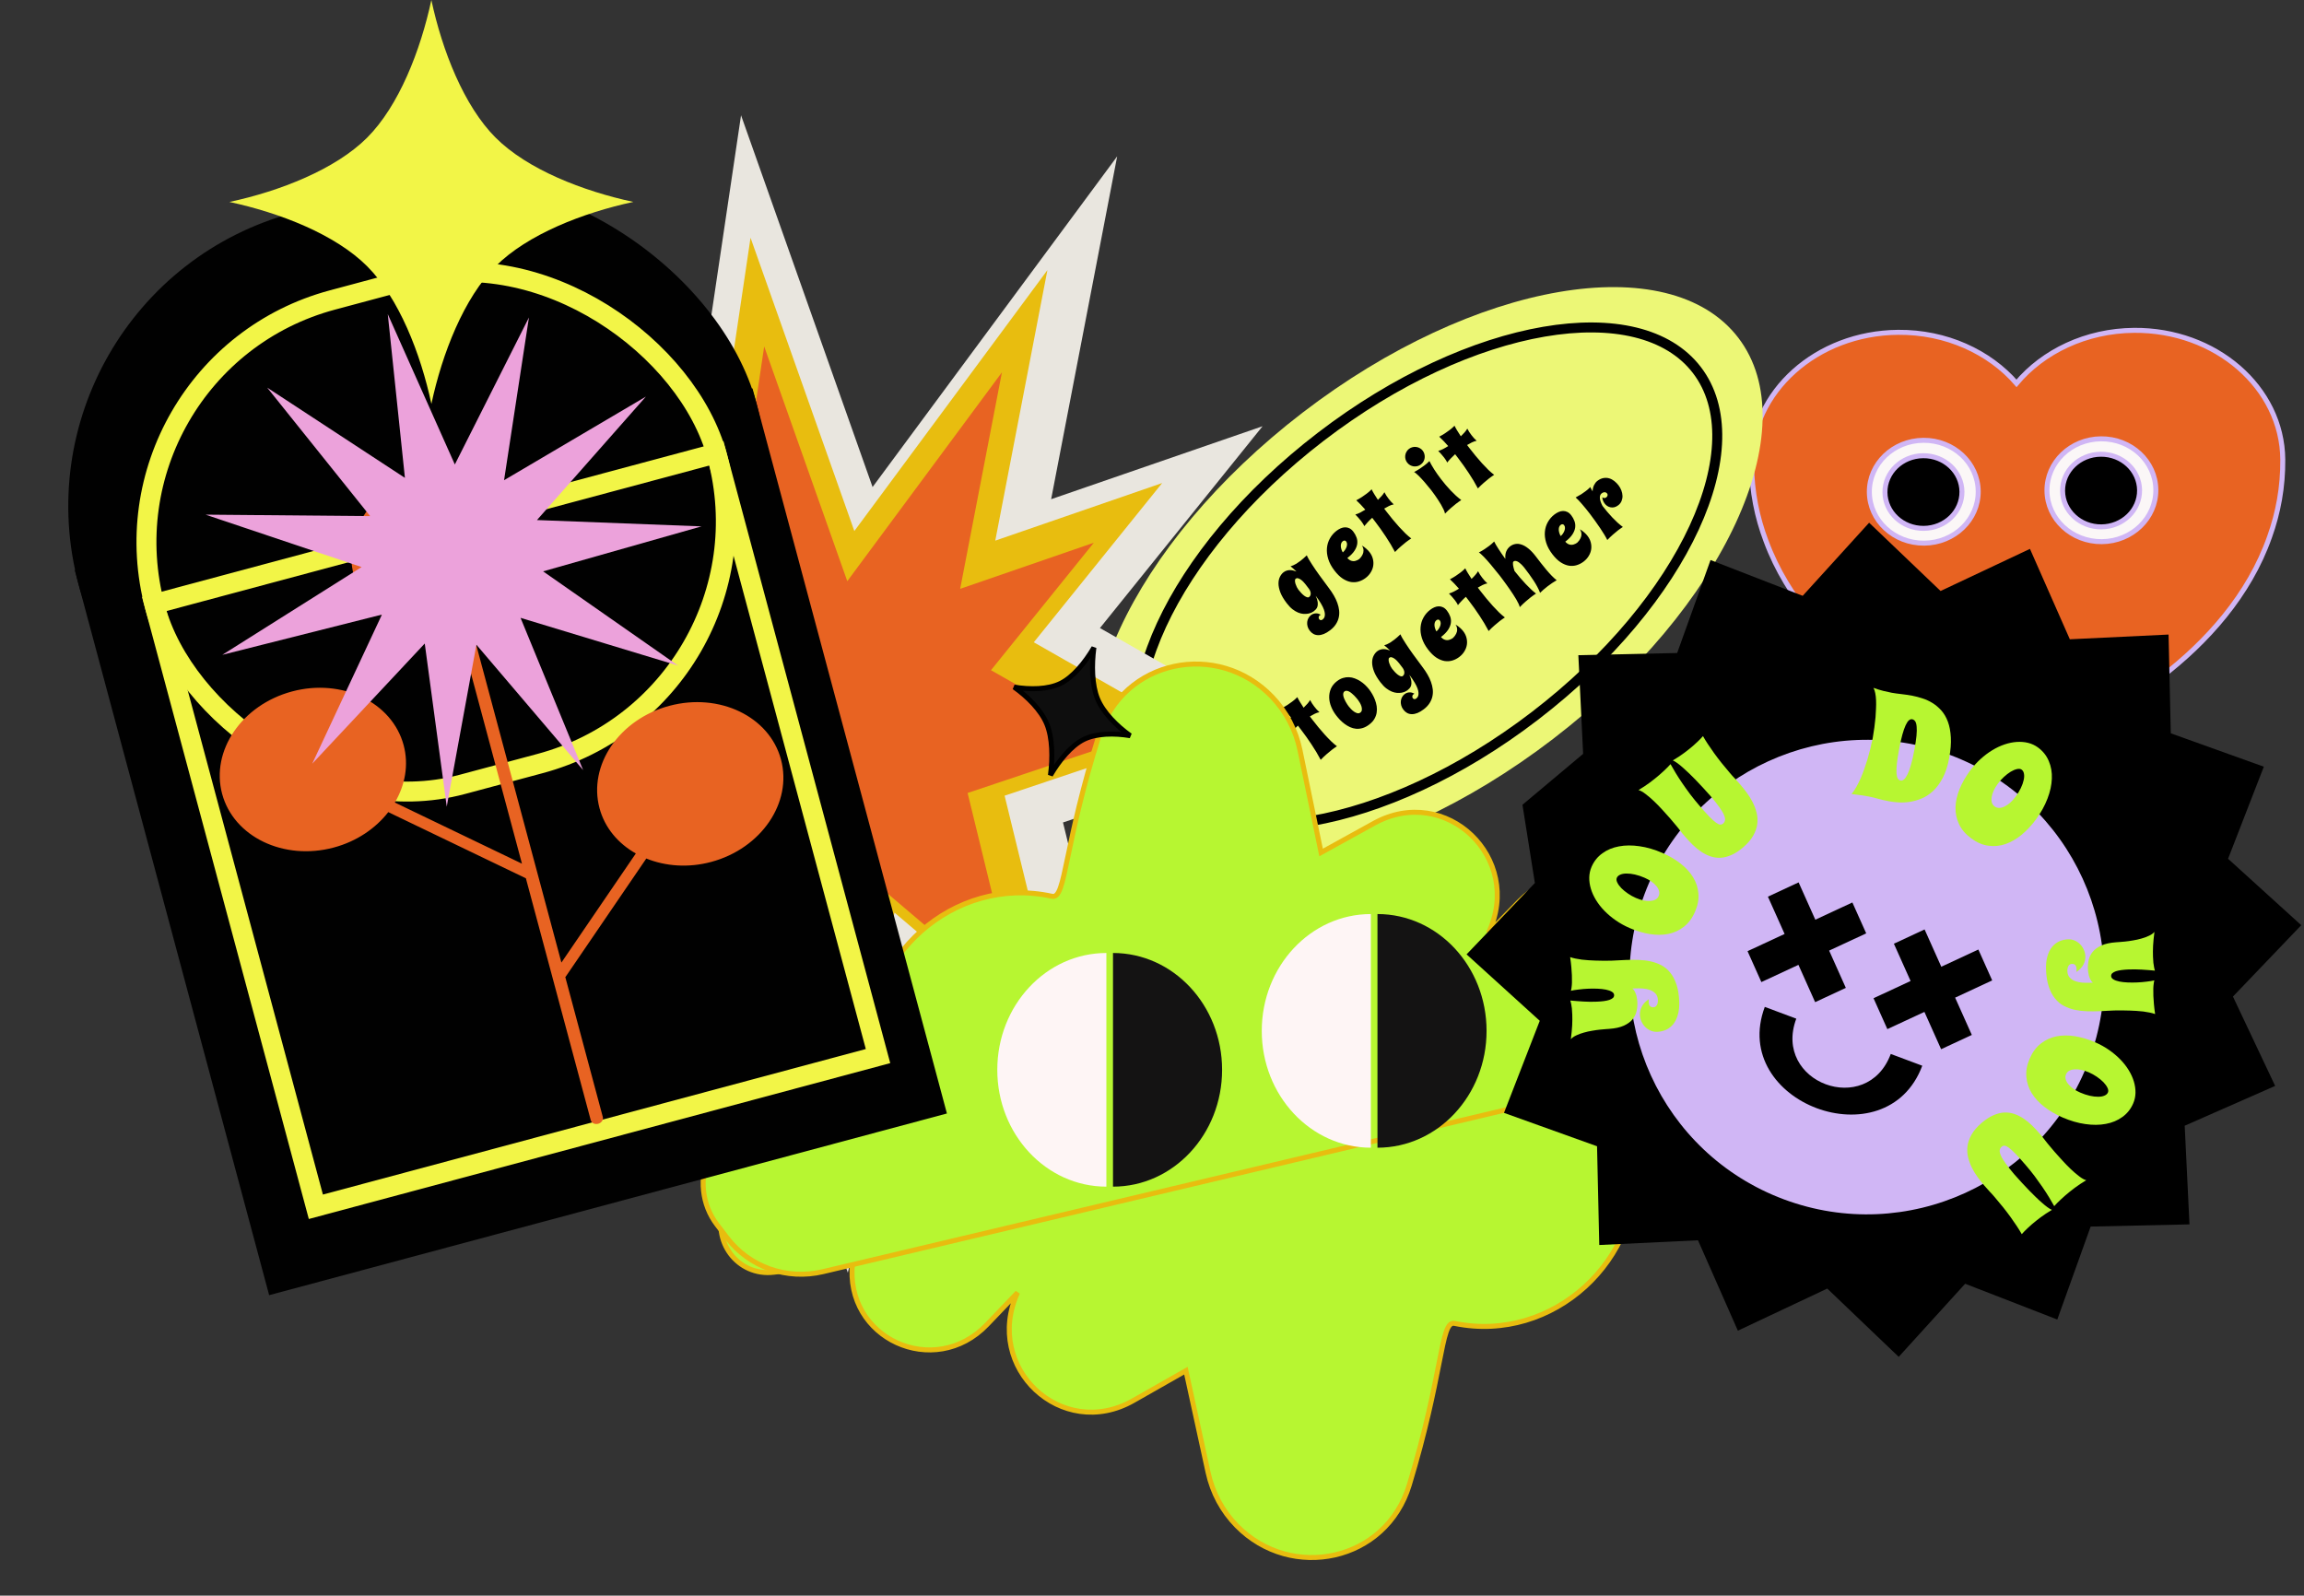 <svg width="462" height="320" viewBox="0 0 462 320" fill="none" xmlns="http://www.w3.org/2000/svg">
<rect x="0" y="0" width="462" height="320" fill="#333333" stroke="none"/>
<g id="Frame 48096620">
<g id="Group 5632">
<g id="heart">
<g id="heart-shape">
<path d="M427.911 66.249C418.271 66.33 409.677 70.517 404.35 76.875C398.918 70.608 390.255 66.565 380.614 66.646C364.262 66.783 351.098 78.585 351.22 93.034C351.266 98.599 352.321 103.734 354.119 108.489C362.731 131.799 388.787 145.563 401.656 149.29C403.472 149.836 406.454 149.81 408.261 149.234C421.065 145.292 446.886 131.092 455.105 107.641C456.823 102.857 457.792 97.704 457.745 92.14C457.624 77.69 444.263 66.111 427.911 66.249Z" fill="#E86322"/>
<path d="M427.911 66.249C418.271 66.33 409.677 70.517 404.35 76.875C398.918 70.608 390.255 66.565 380.614 66.646C364.262 66.783 351.098 78.585 351.22 93.034C351.266 98.599 352.321 103.734 354.119 108.489C362.731 131.799 388.787 145.563 401.656 149.29C403.472 149.836 406.454 149.81 408.261 149.234C421.065 145.292 446.886 131.092 455.105 107.641C456.823 102.857 457.792 97.704 457.745 92.14C457.624 77.69 444.263 66.111 427.911 66.249Z" stroke="#D0B6F5"/>
</g>
<path id="heart-left-eye" d="M396.673 98.523C396.721 104.194 391.899 108.877 385.844 108.928C379.79 108.979 374.889 104.377 374.842 98.707C374.794 93.036 379.616 88.353 385.671 88.302C391.726 88.251 396.626 92.853 396.673 98.523Z" fill="#FBF7F7" stroke="#D0B6F5"/>
<path id="heart-left-eye_2" d="M393.412 98.612C393.446 102.611 390.043 105.927 385.754 105.963C381.465 105.999 378.007 102.741 377.974 98.742C377.94 94.744 381.343 91.428 385.632 91.392C389.921 91.356 393.379 94.614 393.412 98.612Z" fill="black" stroke="#D0B6F5"/>
<path id="heart-right-eye" d="M432.291 98.224C432.338 103.895 427.516 108.578 421.461 108.629C415.407 108.68 410.507 104.078 410.459 98.407C410.411 92.737 415.234 88.054 421.288 88.003C427.343 87.952 432.243 92.554 432.291 98.224Z" fill="#FBF7F7" stroke="#D0B6F5"/>
<path id="heart-left-eye_3" d="M429.03 98.313C429.063 102.312 425.661 105.627 421.371 105.663C417.082 105.699 413.624 102.441 413.591 98.443C413.557 94.444 416.96 91.129 421.249 91.093C425.538 91.056 428.996 94.315 429.03 98.313Z" fill="black" stroke="#D0B6F5"/>
</g>
<g id="ellipse-sticker">
<path id="Ellipse 99" d="M348.553 67.724C362.417 85.797 345.797 121.819 311.431 148.181C277.065 174.543 237.967 181.263 224.103 163.19C210.239 145.117 226.859 109.095 261.225 82.733C295.591 56.371 334.689 49.651 348.553 67.724Z" fill="#ECF776"/>
<path id="Ellipse 100" d="M340.253 74.201C346.011 81.707 345.57 93.143 339.718 105.822C333.889 118.454 322.793 132.051 307.78 143.567C292.767 155.083 276.76 162.278 263.049 164.635C249.286 167.002 238.127 164.465 232.369 156.959C226.611 149.453 227.052 138.018 232.904 125.338C238.733 112.706 249.829 99.109 264.842 87.593C279.855 76.077 295.862 68.882 309.573 66.525C323.336 64.158 334.495 66.695 340.253 74.201Z" stroke="black" stroke-width="2"/>
<path id="get it together" d="M262.039 111.368C262.137 111.603 262.277 111.876 262.457 112.188C262.639 112.492 262.844 112.822 263.073 113.178C263.298 113.53 263.539 113.892 263.795 114.264C264.055 114.633 264.311 114.994 264.561 115.349C265.153 116.179 265.795 117.05 266.486 117.96C266.849 118.434 267.176 118.922 267.465 119.424C267.755 119.918 267.988 120.415 268.165 120.914C268.346 121.41 268.465 121.907 268.52 122.403C268.576 122.899 268.55 123.381 268.443 123.847C268.34 124.31 268.15 124.755 267.872 125.182C267.598 125.614 267.219 126.015 266.735 126.386C266.284 126.732 265.858 126.985 265.457 127.146C265.055 127.306 264.679 127.384 264.329 127.379C263.987 127.376 263.671 127.297 263.382 127.142C263.102 126.988 262.851 126.767 262.63 126.478C262.412 126.195 262.265 125.902 262.188 125.599C262.111 125.296 262.089 125.003 262.122 124.719C262.159 124.44 262.243 124.183 262.374 123.95C262.51 123.713 262.68 123.516 262.884 123.359C263.149 123.156 263.455 123.039 263.802 123.01C264.148 122.98 264.505 123.079 264.872 123.307C264.788 123.313 264.706 123.346 264.627 123.407C264.52 123.489 264.452 123.607 264.423 123.762C264.398 123.922 264.432 124.062 264.525 124.183C264.578 124.253 264.634 124.302 264.693 124.331C264.76 124.36 264.825 124.373 264.889 124.369C264.952 124.365 265.01 124.349 265.064 124.323C265.126 124.298 265.178 124.269 265.22 124.237C265.271 124.198 265.333 124.135 265.407 124.049C265.49 123.963 265.556 123.843 265.606 123.686C265.655 123.53 265.675 123.334 265.664 123.098C265.653 122.863 265.589 122.576 265.47 122.239C265.352 121.902 265.159 121.506 264.893 121.053C264.632 120.597 264.274 120.073 263.821 119.483C264.046 119.968 264.179 120.383 264.222 120.727C264.264 121.071 264.253 121.364 264.187 121.606C264.118 121.844 264.011 122.04 263.865 122.197C263.724 122.349 263.581 122.481 263.437 122.592C263.325 122.677 263.169 122.767 262.969 122.862C262.764 122.952 262.527 123.023 262.257 123.076C261.988 123.12 261.688 123.132 261.356 123.113C261.025 123.087 260.679 123.001 260.318 122.858C259.953 122.709 259.576 122.488 259.189 122.195C258.802 121.893 258.415 121.489 258.026 120.982C257.427 120.201 256.999 119.48 256.744 118.82C256.493 118.156 256.366 117.562 256.364 117.04C256.363 116.509 256.461 116.054 256.657 115.674C256.85 115.29 257.092 114.985 257.385 114.761C257.595 114.6 257.812 114.489 258.037 114.427C258.259 114.36 258.483 114.329 258.708 114.333C258.933 114.338 259.152 114.369 259.366 114.426C259.577 114.479 259.777 114.543 259.968 114.618C259.783 114.435 259.591 114.258 259.393 114.085C259.198 113.909 258.996 113.736 258.784 113.566C258.939 113.528 259.119 113.464 259.323 113.374C259.501 113.297 259.712 113.187 259.956 113.044C260.197 112.896 260.476 112.7 260.792 112.458C261.164 112.173 261.579 111.809 262.039 111.368ZM261.753 117.148C261.653 117.018 261.525 116.869 261.367 116.702C261.206 116.531 261.035 116.381 260.856 116.253C260.673 116.12 260.488 116.029 260.303 115.979C260.122 115.926 259.959 115.955 259.815 116.065C259.708 116.147 259.658 116.285 259.666 116.478C259.671 116.667 259.708 116.874 259.779 117.101C259.85 117.319 259.939 117.536 260.044 117.75C260.154 117.961 260.259 118.132 260.359 118.262C260.53 118.485 260.717 118.704 260.918 118.919C261.12 119.133 261.319 119.316 261.517 119.468C261.715 119.611 261.9 119.712 262.072 119.773C262.248 119.829 262.392 119.815 262.504 119.729C262.625 119.637 262.71 119.527 262.76 119.4C262.812 119.264 262.832 119.123 262.823 118.975C262.814 118.819 262.776 118.664 262.709 118.509C262.646 118.35 262.558 118.196 262.443 118.048L261.753 117.148ZM271.378 106.63C271.646 106.979 271.855 107.357 272.006 107.766C272.161 108.171 272.212 108.597 272.157 109.046C272.102 109.494 271.919 109.959 271.609 110.44C271.304 110.918 270.824 111.409 270.168 111.912C270.361 112.125 270.554 112.28 270.746 112.376C270.943 112.469 271.13 112.521 271.309 112.532C271.487 112.543 271.654 112.525 271.811 112.479C271.967 112.433 272.104 112.38 272.22 112.32C272.337 112.26 272.43 112.203 272.5 112.15C272.57 112.096 272.604 112.07 272.604 112.07C272.868 111.816 273.069 111.544 273.207 111.253C273.269 111.131 273.32 111 273.36 110.859C273.395 110.713 273.413 110.563 273.413 110.408C273.413 110.246 273.389 110.084 273.339 109.922C273.29 109.753 273.206 109.581 273.087 109.407C273.44 109.616 273.741 109.835 273.991 110.065C274.242 110.286 274.454 110.51 274.629 110.738C274.95 111.156 275.169 111.601 275.287 112.072C275.406 112.535 275.431 112.996 275.362 113.455C275.293 113.914 275.128 114.354 274.868 114.775C274.616 115.197 274.276 115.573 273.848 115.901C273.43 116.222 272.97 116.46 272.469 116.615C271.973 116.767 271.454 116.803 270.913 116.724C270.373 116.636 269.82 116.41 269.253 116.047C268.691 115.681 268.136 115.14 267.587 114.424C266.991 113.647 266.575 112.874 266.338 112.103C266.101 111.332 266.016 110.6 266.082 109.906C266.145 109.208 266.342 108.566 266.675 107.978C267.008 107.383 267.447 106.877 267.991 106.459C268.26 106.252 268.541 106.085 268.834 105.956C269.132 105.824 269.427 105.756 269.72 105.753C270.017 105.746 270.308 105.812 270.59 105.949C270.869 106.082 271.132 106.309 271.378 106.63ZM269.258 110.782C269.384 110.678 269.516 110.536 269.652 110.358C269.785 110.175 269.894 109.98 269.98 109.774C270.065 109.568 270.109 109.361 270.112 109.152C270.119 108.94 270.058 108.75 269.93 108.583C269.848 108.476 269.745 108.419 269.62 108.41C269.496 108.402 269.376 108.443 269.259 108.532C269.097 108.657 268.986 108.816 268.927 109.009C268.873 109.198 268.853 109.398 268.867 109.609C268.885 109.816 268.931 110.025 269.004 110.235C269.076 110.445 269.161 110.628 269.258 110.782ZM277.602 98.71C277.725 98.948 277.854 99.174 277.989 99.388C278.128 99.599 278.278 99.808 278.438 100.018C278.592 100.218 278.754 100.414 278.925 100.608C279.097 100.794 279.28 100.975 279.474 101.151C279.162 101.206 278.842 101.314 278.516 101.476C278.194 101.634 277.874 101.809 277.556 102.001L278.016 102.601C278.419 103.126 278.837 103.652 279.269 104.177C279.698 104.697 280.128 105.195 280.558 105.669C280.985 106.139 281.404 106.575 281.815 106.976C282.231 107.373 282.621 107.709 282.987 107.983C282.904 108.039 282.806 108.103 282.692 108.176C282.595 108.242 282.482 108.322 282.353 108.413C282.224 108.505 282.078 108.613 281.915 108.738C281.613 108.97 281.275 109.251 280.901 109.582C280.524 109.908 280.132 110.283 279.725 110.706C279.188 109.678 278.577 108.651 277.893 107.625C277.211 106.59 276.511 105.606 275.794 104.671L275.158 103.842C274.859 104.107 274.574 104.385 274.302 104.675C274.03 104.957 273.785 105.238 273.564 105.518C273.543 105.453 273.508 105.373 273.457 105.279C273.407 105.184 273.35 105.091 273.287 104.999C273.229 104.904 273.168 104.814 273.103 104.731C273.044 104.643 272.993 104.572 272.95 104.516C272.768 104.279 272.579 104.051 272.382 103.833C272.185 103.615 271.981 103.398 271.772 103.182C272.066 103.104 272.39 102.977 272.743 102.803C273.093 102.623 273.436 102.426 273.774 102.211C273.436 101.828 273.116 101.479 272.815 101.163C272.514 100.848 272.231 100.57 271.966 100.331C272.392 100.107 272.775 99.883 273.113 99.661C273.452 99.438 273.751 99.227 274.012 99.027C274.179 98.898 274.326 98.782 274.453 98.677C274.58 98.565 274.687 98.468 274.773 98.387C274.878 98.293 274.966 98.206 275.039 98.128C275.159 98.39 275.329 98.703 275.549 99.066C275.769 99.421 276.02 99.816 276.302 100.25C276.583 99.982 276.838 99.717 277.065 99.454C277.296 99.188 277.475 98.94 277.602 98.71ZM293.018 100.287C292.936 100.343 292.838 100.407 292.723 100.48C292.627 100.547 292.514 100.626 292.385 100.718C292.256 100.809 292.11 100.918 291.947 101.042C291.645 101.274 291.307 101.556 290.933 101.887C290.556 102.213 290.164 102.588 289.757 103.01C289.71 102.766 289.615 102.488 289.472 102.177C289.326 101.861 289.155 101.537 288.961 101.207C288.767 100.868 288.56 100.535 288.34 100.21C288.124 99.88 287.921 99.582 287.731 99.314C287.54 99.047 287.375 98.823 287.236 98.641C287.102 98.456 287.017 98.341 286.981 98.294C286.508 97.697 286.054 97.148 285.619 96.648C285.433 96.435 285.242 96.224 285.044 96.014C284.851 95.8 284.663 95.605 284.482 95.426C284.297 95.243 284.126 95.087 283.967 94.957C283.81 94.819 283.672 94.722 283.554 94.664C283.981 94.441 284.363 94.217 284.702 93.994C285.041 93.772 285.34 93.56 285.6 93.361C285.768 93.232 285.915 93.116 286.041 93.011C286.169 92.898 286.276 92.802 286.362 92.721C286.466 92.626 286.555 92.54 286.628 92.462C286.865 92.944 287.182 93.502 287.579 94.135C287.981 94.765 288.441 95.417 288.958 96.091C289.254 96.477 289.563 96.86 289.884 97.241C290.206 97.622 290.539 97.994 290.884 98.357C291.226 98.716 291.575 99.061 291.933 99.392C292.291 99.715 292.653 100.013 293.018 100.287ZM282.168 92.77C282.004 92.556 281.89 92.326 281.826 92.08C281.764 91.825 281.749 91.574 281.781 91.328C281.815 91.073 281.897 90.833 282.027 90.608C282.153 90.378 282.323 90.181 282.537 90.017C282.751 89.853 282.983 89.741 283.233 89.682C283.484 89.615 283.735 89.6 283.985 89.637C284.236 89.666 284.474 89.746 284.699 89.876C284.926 89.997 285.121 90.165 285.285 90.379C285.449 90.593 285.562 90.827 285.625 91.082C285.692 91.333 285.709 91.586 285.675 91.841C285.643 92.087 285.563 92.326 285.437 92.555C285.312 92.777 285.142 92.97 284.928 93.134C284.714 93.298 284.482 93.414 284.231 93.481C283.976 93.543 283.723 93.56 283.472 93.531C283.222 93.494 282.982 93.412 282.752 93.286C282.527 93.156 282.332 92.984 282.168 92.77ZM294.225 85.958C294.349 86.195 294.478 86.421 294.613 86.636C294.752 86.846 294.902 87.056 295.062 87.265C295.216 87.465 295.378 87.662 295.549 87.856C295.721 88.042 295.904 88.222 296.098 88.399C295.785 88.454 295.466 88.562 295.14 88.724C294.818 88.882 294.498 89.057 294.18 89.249L294.64 89.849C295.043 90.374 295.461 90.899 295.893 91.424C296.322 91.945 296.752 92.442 297.182 92.917C297.609 93.387 298.028 93.823 298.439 94.224C298.855 94.621 299.245 94.957 299.61 95.23C299.528 95.286 299.43 95.351 299.315 95.423C299.219 95.49 299.106 95.569 298.977 95.661C298.848 95.752 298.702 95.861 298.539 95.986C298.237 96.217 297.899 96.499 297.525 96.83C297.148 97.156 296.756 97.531 296.349 97.954C295.812 96.926 295.201 95.899 294.517 94.873C293.835 93.838 293.135 92.854 292.418 91.919L291.781 91.089C291.483 91.355 291.198 91.633 290.926 91.923C290.654 92.205 290.408 92.486 290.188 92.766C290.167 92.701 290.132 92.621 290.081 92.526C290.031 92.432 289.974 92.339 289.911 92.247C289.853 92.151 289.791 92.062 289.727 91.978C289.668 91.891 289.617 91.82 289.574 91.764C289.392 91.527 289.202 91.299 289.006 91.081C288.809 90.863 288.605 90.646 288.396 90.43C288.69 90.352 289.014 90.225 289.367 90.05C289.717 89.871 290.06 89.674 290.398 89.459C290.06 89.076 289.74 88.727 289.439 88.411C289.138 88.096 288.855 87.818 288.59 87.578C289.016 87.355 289.399 87.131 289.737 86.908C290.076 86.686 290.375 86.474 290.636 86.275C290.803 86.146 290.95 86.03 291.077 85.925C291.204 85.812 291.311 85.716 291.397 85.635C291.501 85.54 291.59 85.454 291.663 85.376C291.783 85.638 291.953 85.951 292.173 86.314C292.393 86.669 292.644 87.064 292.926 87.498C293.207 87.23 293.462 86.965 293.689 86.702C293.92 86.436 294.099 86.188 294.225 85.958ZM262.703 140.387C262.826 140.625 262.955 140.851 263.09 141.065C263.229 141.276 263.379 141.486 263.539 141.695C263.693 141.895 263.855 142.092 264.026 142.285C264.198 142.471 264.381 142.652 264.575 142.828C264.263 142.883 263.943 142.991 263.617 143.153C263.295 143.311 262.975 143.486 262.657 143.679L263.117 144.278C263.52 144.804 263.938 145.329 264.37 145.854C264.799 146.374 265.229 146.872 265.659 147.346C266.086 147.816 266.505 148.252 266.916 148.653C267.332 149.05 267.722 149.386 268.088 149.66C268.005 149.716 267.907 149.78 267.793 149.853C267.696 149.92 267.583 149.999 267.454 150.09C267.325 150.182 267.179 150.29 267.016 150.415C266.714 150.647 266.376 150.928 266.002 151.259C265.625 151.586 265.233 151.96 264.826 152.383C264.289 151.355 263.678 150.328 262.994 149.302C262.312 148.268 261.612 147.283 260.895 146.349L260.258 145.519C259.96 145.785 259.675 146.062 259.403 146.353C259.131 146.634 258.885 146.915 258.665 147.196C258.644 147.13 258.609 147.05 258.558 146.956C258.508 146.861 258.451 146.768 258.388 146.676C258.33 146.581 258.269 146.491 258.204 146.408C258.145 146.32 258.094 146.249 258.051 146.193C257.869 145.956 257.68 145.728 257.483 145.51C257.286 145.292 257.082 145.075 256.873 144.859C257.167 144.781 257.491 144.655 257.844 144.48C258.194 144.3 258.537 144.103 258.875 143.888C258.537 143.505 258.217 143.156 257.916 142.841C257.615 142.525 257.332 142.247 257.067 142.008C257.493 141.784 257.876 141.561 258.214 141.338C258.553 141.115 258.852 140.904 259.113 140.704C259.28 140.576 259.427 140.459 259.554 140.355C259.681 140.242 259.788 140.145 259.874 140.065C259.979 139.97 260.067 139.883 260.14 139.805C260.26 140.067 260.43 140.38 260.65 140.744C260.87 141.099 261.121 141.493 261.403 141.927C261.684 141.659 261.939 141.394 262.166 141.131C262.397 140.865 262.576 140.617 262.703 140.387ZM274.555 138.274C274.761 138.544 274.969 138.857 275.176 139.215C275.381 139.568 275.561 139.947 275.716 140.352C275.868 140.752 275.98 141.172 276.052 141.612C276.12 142.047 276.119 142.48 276.05 142.909C275.985 143.335 275.836 143.753 275.603 144.161C275.369 144.569 275.025 144.947 274.569 145.297C274.114 145.646 273.662 145.886 273.215 146.015C272.772 146.14 272.342 146.186 271.924 146.152C271.508 146.109 271.108 146.002 270.725 145.831C270.339 145.655 269.974 145.439 269.632 145.185C269.289 144.931 268.973 144.653 268.682 144.352C268.393 144.042 268.134 143.738 267.906 143.441C267.503 142.915 267.179 142.348 266.933 141.739C266.684 141.125 266.549 140.512 266.53 139.899C266.515 139.283 266.628 138.69 266.871 138.12C267.118 137.547 267.532 137.037 268.113 136.591C268.503 136.292 268.901 136.083 269.305 135.965C269.706 135.842 270.105 135.79 270.504 135.81C270.903 135.829 271.291 135.911 271.669 136.057C272.051 136.199 272.416 136.381 272.763 136.603C273.11 136.824 273.435 137.08 273.74 137.371C274.044 137.662 274.316 137.963 274.555 138.274ZM272.304 140.366C272.222 140.259 272.116 140.13 271.985 139.979C271.856 139.82 271.712 139.661 271.553 139.502C271.394 139.343 271.226 139.192 271.049 139.047C270.876 138.899 270.704 138.78 270.532 138.691C270.36 138.601 270.191 138.549 270.025 138.536C269.865 138.519 269.719 138.56 269.589 138.66C269.464 138.757 269.386 138.882 269.358 139.037C269.329 139.192 269.331 139.364 269.365 139.552C269.403 139.737 269.465 139.933 269.551 140.141C269.637 140.34 269.733 140.537 269.837 140.73C269.942 140.915 270.048 141.092 270.155 141.261C270.264 141.422 270.359 141.555 270.441 141.662C270.559 141.816 270.713 141.993 270.904 142.194C271.095 142.394 271.299 142.57 271.518 142.72C271.736 142.869 271.956 142.974 272.179 143.032C272.402 143.083 272.606 143.036 272.792 142.894C272.969 142.758 273.065 142.581 273.082 142.361C273.103 142.139 273.077 141.907 273.004 141.668C272.927 141.424 272.823 141.186 272.69 140.956C272.558 140.725 272.429 140.529 272.304 140.366ZM280.816 127.212C280.915 127.447 281.054 127.72 281.234 128.032C281.416 128.336 281.621 128.666 281.85 129.022C282.075 129.374 282.316 129.736 282.572 130.108C282.832 130.477 283.088 130.838 283.338 131.193C283.93 132.023 284.572 132.894 285.263 133.804C285.627 134.278 285.953 134.766 286.242 135.268C286.532 135.762 286.766 136.259 286.942 136.758C287.123 137.254 287.242 137.751 287.298 138.247C287.353 138.743 287.328 139.224 287.22 139.691C287.117 140.154 286.927 140.599 286.649 141.026C286.375 141.458 285.996 141.859 285.513 142.23C285.062 142.576 284.635 142.829 284.234 142.99C283.833 143.15 283.457 143.228 283.106 143.223C282.764 143.22 282.448 143.141 282.16 142.986C281.879 142.832 281.628 142.611 281.407 142.322C281.19 142.039 281.042 141.746 280.965 141.443C280.888 141.14 280.866 140.847 280.899 140.563C280.936 140.284 281.02 140.027 281.151 139.794C281.287 139.557 281.457 139.36 281.662 139.203C281.927 139 282.232 138.883 282.579 138.854C282.925 138.824 283.282 138.923 283.649 139.151C283.565 139.157 283.483 139.19 283.404 139.251C283.297 139.333 283.229 139.451 283.201 139.606C283.175 139.766 283.209 139.906 283.302 140.027C283.355 140.097 283.412 140.146 283.47 140.175C283.538 140.204 283.603 140.217 283.666 140.213C283.729 140.209 283.788 140.193 283.841 140.167C283.903 140.142 283.955 140.113 283.997 140.081C284.048 140.042 284.111 139.979 284.185 139.893C284.267 139.807 284.333 139.687 284.383 139.53C284.433 139.374 284.452 139.178 284.441 138.942C284.431 138.707 284.366 138.42 284.248 138.083C284.129 137.746 283.937 137.35 283.67 136.897C283.409 136.441 283.052 135.917 282.599 135.327C282.823 135.812 282.956 136.227 282.999 136.571C283.041 136.915 283.03 137.208 282.964 137.45C282.896 137.688 282.788 137.884 282.642 138.041C282.501 138.193 282.358 138.325 282.214 138.436C282.102 138.521 281.946 138.611 281.746 138.706C281.542 138.796 281.305 138.867 281.034 138.92C280.765 138.964 280.465 138.976 280.133 138.957C279.802 138.931 279.456 138.845 279.095 138.702C278.73 138.553 278.354 138.332 277.966 138.039C277.58 137.737 277.192 137.333 276.803 136.826C276.204 136.045 275.777 135.324 275.521 134.664C275.27 134 275.144 133.406 275.141 132.884C275.14 132.353 275.238 131.898 275.434 131.518C275.627 131.134 275.87 130.829 276.163 130.605C276.372 130.444 276.589 130.333 276.815 130.271C277.037 130.204 277.26 130.173 277.485 130.177C277.71 130.182 277.93 130.213 278.144 130.27C278.354 130.323 278.554 130.387 278.745 130.462C278.56 130.279 278.369 130.101 278.17 129.929C277.976 129.753 277.773 129.58 277.561 129.41C277.717 129.372 277.896 129.308 278.101 129.218C278.278 129.141 278.489 129.031 278.733 128.888C278.974 128.74 279.253 128.544 279.569 128.302C279.941 128.017 280.357 127.653 280.816 127.212ZM280.531 132.992C280.431 132.862 280.302 132.713 280.144 132.546C279.983 132.375 279.813 132.225 279.633 132.096C279.45 131.964 279.266 131.873 279.08 131.823C278.899 131.77 278.736 131.799 278.592 131.909C278.485 131.991 278.436 132.129 278.444 132.322C278.448 132.511 278.485 132.718 278.556 132.945C278.627 133.163 278.716 133.38 278.821 133.594C278.931 133.805 279.036 133.976 279.136 134.106C279.307 134.329 279.494 134.548 279.695 134.763C279.897 134.977 280.096 135.16 280.294 135.312C280.492 135.455 280.677 135.556 280.849 135.617C281.026 135.673 281.17 135.659 281.281 135.573C281.402 135.481 281.487 135.371 281.538 135.244C281.589 135.108 281.61 134.967 281.6 134.819C281.591 134.663 281.553 134.508 281.486 134.353C281.423 134.194 281.335 134.04 281.221 133.892L280.531 132.992ZM290.155 122.474C290.423 122.823 290.632 123.201 290.783 123.61C290.939 124.015 290.989 124.441 290.934 124.89C290.879 125.338 290.697 125.803 290.387 126.284C290.081 126.762 289.601 127.253 288.945 127.756C289.139 127.969 289.331 128.124 289.523 128.22C289.72 128.313 289.908 128.365 290.086 128.376C290.264 128.387 290.432 128.369 290.588 128.323C290.745 128.277 290.881 128.224 290.998 128.164C291.114 128.104 291.207 128.047 291.277 127.994C291.347 127.94 291.382 127.914 291.382 127.914C291.645 127.66 291.846 127.388 291.985 127.097C292.047 126.975 292.097 126.844 292.137 126.703C292.173 126.557 292.19 126.407 292.19 126.252C292.19 126.09 292.166 125.928 292.116 125.766C292.067 125.597 291.983 125.425 291.864 125.25C292.217 125.46 292.518 125.679 292.768 125.909C293.019 126.13 293.232 126.354 293.406 126.582C293.727 127 293.947 127.445 294.064 127.916C294.183 128.379 294.208 128.84 294.139 129.299C294.07 129.758 293.906 130.198 293.645 130.619C293.393 131.041 293.053 131.417 292.626 131.745C292.207 132.066 291.748 132.304 291.247 132.459C290.75 132.611 290.231 132.647 289.69 132.568C289.15 132.48 288.597 132.254 288.03 131.891C287.469 131.525 286.913 130.983 286.364 130.268C285.768 129.491 285.352 128.717 285.115 127.947C284.878 127.176 284.793 126.444 284.859 125.75C284.922 125.052 285.119 124.41 285.452 123.822C285.785 123.227 286.224 122.721 286.768 122.303C287.037 122.096 287.319 121.929 287.611 121.8C287.909 121.668 288.204 121.6 288.497 121.597C288.795 121.59 289.085 121.656 289.368 121.793C289.647 121.926 289.909 122.153 290.155 122.474ZM288.035 126.626C288.161 126.522 288.293 126.38 288.429 126.202C288.562 126.019 288.671 125.824 288.757 125.618C288.843 125.412 288.887 125.205 288.889 124.996C288.896 124.784 288.835 124.594 288.707 124.427C288.625 124.32 288.522 124.262 288.397 124.254C288.273 124.246 288.153 124.287 288.037 124.376C287.874 124.501 287.763 124.66 287.704 124.853C287.65 125.042 287.63 125.242 287.644 125.453C287.663 125.66 287.708 125.869 287.781 126.079C287.854 126.289 287.938 126.472 288.035 126.626ZM296.379 114.554C296.502 114.792 296.631 115.018 296.766 115.232C296.905 115.443 297.055 115.652 297.216 115.862C297.369 116.062 297.531 116.258 297.702 116.452C297.874 116.638 298.057 116.819 298.251 116.995C297.939 117.05 297.619 117.158 297.293 117.32C296.971 117.478 296.652 117.653 296.334 117.845L296.794 118.445C297.197 118.97 297.614 119.496 298.047 120.021C298.475 120.541 298.905 121.039 299.336 121.513C299.763 121.983 300.182 122.419 300.593 122.82C301.008 123.217 301.399 123.553 301.764 123.827C301.681 123.883 301.583 123.947 301.469 124.02C301.372 124.086 301.259 124.165 301.13 124.257C301.001 124.349 300.855 124.457 300.693 124.582C300.39 124.814 300.052 125.095 299.679 125.426C299.301 125.752 298.909 126.127 298.503 126.55C297.965 125.522 297.355 124.495 296.671 123.469C295.988 122.434 295.288 121.45 294.571 120.515L293.935 119.686C293.636 119.951 293.351 120.229 293.079 120.519C292.808 120.801 292.562 121.082 292.341 121.362C292.32 121.297 292.285 121.217 292.235 121.123C292.184 121.028 292.128 120.935 292.065 120.843C292.006 120.748 291.945 120.658 291.881 120.575C291.821 120.487 291.77 120.416 291.727 120.36C291.545 120.123 291.356 119.895 291.159 119.677C290.962 119.459 290.759 119.242 290.549 119.026C290.843 118.948 291.167 118.821 291.52 118.646C291.87 118.467 292.214 118.27 292.551 118.055C292.213 117.672 291.893 117.323 291.592 117.007C291.291 116.692 291.008 116.414 290.743 116.175C291.169 115.951 291.552 115.727 291.891 115.505C292.229 115.282 292.529 115.07 292.789 114.871C292.956 114.742 293.103 114.626 293.23 114.521C293.358 114.409 293.464 114.312 293.55 114.231C293.655 114.137 293.743 114.05 293.816 113.972C293.937 114.234 294.106 114.547 294.326 114.91C294.547 115.265 294.798 115.66 295.079 116.094C295.361 115.826 295.615 115.561 295.842 115.298C296.073 115.032 296.252 114.784 296.379 114.554ZM312.146 116.361C311.866 116.516 311.566 116.702 311.245 116.919C310.924 117.136 310.61 117.362 310.303 117.597C310.01 117.822 309.734 118.049 309.474 118.278C309.218 118.503 309.001 118.707 308.823 118.888C308.664 118.478 308.475 118.073 308.256 117.672C308.042 117.268 307.801 116.862 307.533 116.455C307.266 116.039 306.974 115.617 306.659 115.186C306.344 114.756 306.006 114.306 305.646 113.837C305.592 113.767 305.517 113.678 305.418 113.568C305.324 113.456 305.216 113.339 305.094 113.219C304.972 113.098 304.841 112.985 304.7 112.878C304.561 112.764 304.42 112.672 304.279 112.603C304.138 112.535 303.998 112.497 303.861 112.492C303.729 112.483 303.609 112.519 303.502 112.601C303.432 112.655 303.391 112.745 303.378 112.873C303.367 112.993 303.372 113.14 303.395 113.314C303.415 113.484 303.453 113.673 303.509 113.881C303.561 114.084 303.624 114.295 303.695 114.514C304.068 114.981 304.445 115.438 304.824 115.885C305.205 116.324 305.581 116.741 305.951 117.136C306.322 117.524 306.682 117.883 307.031 118.213C307.377 118.538 307.702 118.813 308.007 119.037C307.924 119.093 307.826 119.158 307.712 119.23C307.616 119.297 307.5 119.378 307.367 119.473C307.238 119.565 307.092 119.673 306.929 119.798C306.627 120.03 306.289 120.311 305.915 120.642C305.542 120.965 305.153 121.338 304.746 121.761C304.711 121.58 304.632 121.357 304.508 121.09C304.381 120.818 304.226 120.524 304.042 120.207C303.854 119.886 303.647 119.553 303.421 119.21C303.195 118.859 302.963 118.513 302.724 118.172C302.489 117.827 302.257 117.5 302.026 117.19C301.796 116.871 301.589 116.587 301.405 116.337C301.217 116.082 301.057 115.869 300.925 115.697C300.793 115.525 300.708 115.413 300.668 115.362C300.063 114.593 299.49 113.888 298.947 113.248C298.719 112.98 298.487 112.711 298.251 112.442C298.015 112.173 297.788 111.926 297.572 111.701C297.355 111.476 297.156 111.284 296.976 111.127C296.801 110.966 296.655 110.857 296.537 110.799C296.963 110.576 297.346 110.352 297.685 110.13C298.023 109.907 298.32 109.697 298.576 109.501C298.743 109.373 298.893 109.254 299.024 109.146C299.152 109.034 299.258 108.937 299.344 108.856C299.449 108.761 299.537 108.675 299.61 108.597C299.698 108.788 299.815 109.008 299.962 109.257C300.109 109.507 300.28 109.782 300.474 110.083C300.668 110.385 300.881 110.705 301.112 111.045C301.348 111.381 301.596 111.73 301.858 112.09C301.806 111.473 301.869 110.963 302.047 110.56C302.222 110.153 302.474 109.823 302.805 109.569C303.135 109.316 303.494 109.159 303.882 109.097C304.272 109.027 304.684 109.069 305.119 109.223C305.556 109.368 306.008 109.63 306.476 110.009C306.949 110.385 307.43 110.892 307.919 111.528C308.254 111.965 308.601 112.419 308.962 112.888C309.323 113.35 309.686 113.799 310.05 114.235C310.411 114.667 310.77 115.068 311.127 115.437C311.484 115.805 311.823 116.114 312.146 116.361ZM315.078 103.356C315.345 103.704 315.555 104.083 315.705 104.492C315.861 104.897 315.911 105.323 315.857 105.772C315.802 106.22 315.619 106.685 315.309 107.166C315.004 107.644 314.523 108.135 313.868 108.637C314.061 108.851 314.254 109.006 314.446 109.102C314.643 109.195 314.83 109.247 315.008 109.258C315.187 109.269 315.354 109.251 315.511 109.205C315.667 109.159 315.804 109.106 315.92 109.046C316.037 108.986 316.13 108.929 316.2 108.876C316.269 108.822 316.304 108.796 316.304 108.796C316.567 108.542 316.768 108.27 316.907 107.979C316.969 107.857 317.02 107.726 317.059 107.585C317.095 107.439 317.113 107.289 317.112 107.134C317.113 106.971 317.088 106.809 317.039 106.648C316.99 106.479 316.906 106.307 316.787 106.132C317.14 106.342 317.441 106.561 317.691 106.791C317.941 107.012 318.154 107.236 318.329 107.464C318.65 107.882 318.869 108.327 318.987 108.798C319.106 109.261 319.13 109.722 319.062 110.181C318.993 110.64 318.828 111.08 318.568 111.501C318.316 111.923 317.976 112.299 317.548 112.627C317.13 112.948 316.67 113.186 316.169 113.341C315.673 113.493 315.154 113.529 314.613 113.45C314.073 113.362 313.519 113.136 312.953 112.773C312.391 112.407 311.836 111.865 311.286 111.149C310.691 110.373 310.274 109.599 310.038 108.828C309.801 108.058 309.715 107.325 309.782 106.632C309.844 105.934 310.042 105.291 310.374 104.704C310.708 104.109 311.146 103.602 311.69 103.185C311.96 102.978 312.241 102.811 312.534 102.682C312.831 102.55 313.126 102.482 313.419 102.479C313.717 102.472 314.007 102.538 314.29 102.675C314.569 102.808 314.832 103.035 315.078 103.356ZM312.957 107.508C313.084 107.404 313.215 107.262 313.352 107.084C313.484 106.901 313.594 106.706 313.679 106.5C313.765 106.294 313.809 106.087 313.811 105.878C313.819 105.666 313.758 105.476 313.629 105.309C313.547 105.202 313.444 105.144 313.32 105.136C313.196 105.128 313.075 105.169 312.959 105.258C312.796 105.383 312.686 105.542 312.627 105.735C312.573 105.924 312.553 106.124 312.567 106.335C312.585 106.542 312.631 106.751 312.703 106.961C312.776 107.171 312.861 107.353 312.957 107.508ZM321.158 98.946C321.014 99.057 320.916 99.198 320.864 99.371C320.808 99.54 320.791 99.734 320.812 99.954C320.835 100.166 320.889 100.401 320.977 100.659C321.068 100.913 321.188 101.18 321.335 101.458C321.638 101.853 321.954 102.246 322.283 102.636C322.612 103.026 322.949 103.403 323.294 103.766C323.639 104.129 323.988 104.474 324.342 104.801C324.701 105.124 325.059 105.418 325.417 105.682C325.339 105.734 325.248 105.793 325.143 105.859C325.056 105.919 324.95 105.992 324.825 106.081C324.706 106.165 324.569 106.266 324.416 106.384C324.127 106.605 323.803 106.876 323.444 107.196C323.085 107.508 322.702 107.876 322.295 108.298C322.151 107.995 321.956 107.639 321.709 107.231C321.462 106.822 321.183 106.386 320.872 105.923C320.561 105.46 320.229 104.984 319.876 104.494C319.523 103.996 319.167 103.513 318.807 103.043C318.539 102.694 318.273 102.356 318.006 102.029C317.74 101.701 317.484 101.396 317.237 101.112C316.995 100.826 316.764 100.567 316.543 100.338C316.323 100.108 316.124 99.917 315.948 99.764C316.374 99.54 316.752 99.325 317.08 99.117C317.409 98.901 317.697 98.699 317.944 98.51C318.102 98.389 318.239 98.279 318.357 98.182C318.47 98.08 318.568 97.991 318.649 97.913C318.736 97.825 318.814 97.743 318.882 97.668C319.005 97.944 319.161 98.234 319.35 98.539C319.367 98.06 319.464 97.643 319.641 97.286C319.822 96.925 320.038 96.648 320.289 96.456C320.708 96.135 321.12 95.941 321.526 95.873C321.928 95.801 322.312 95.82 322.678 95.931C323.04 96.037 323.38 96.216 323.698 96.466C324.016 96.717 324.298 97.003 324.544 97.324C324.783 97.635 324.972 97.974 325.112 98.339C325.252 98.704 325.329 99.07 325.344 99.435C325.355 99.796 325.292 100.143 325.157 100.476C325.021 100.809 324.797 101.095 324.486 101.334C324.211 101.545 323.941 101.678 323.674 101.735C323.412 101.788 323.162 101.789 322.922 101.736C322.682 101.684 322.464 101.592 322.269 101.462C322.074 101.324 321.908 101.166 321.773 100.989C321.63 100.803 321.517 100.602 321.432 100.387C321.353 100.167 321.309 99.946 321.3 99.724C321.411 99.801 321.512 99.85 321.601 99.87C321.691 99.882 321.771 99.879 321.84 99.864C321.917 99.849 321.99 99.819 322.059 99.773C322.231 99.641 322.328 99.504 322.351 99.361C322.379 99.214 322.352 99.087 322.27 98.98C322.23 98.929 322.177 98.878 322.108 98.827C322.04 98.776 321.958 98.743 321.864 98.726C321.775 98.706 321.672 98.711 321.555 98.742C321.435 98.767 321.302 98.836 321.158 98.946Z" fill="black"/>
</g>
<g id="star">
<path id="star-outer" d="M224.016 31.36L174.97 97.673L148.595 23.119L137.227 99.697L73.865 84.495L114.444 130.288L56.662 147.124L108.752 160.766L76.896 201.28L119.829 186.544L98.315 237.352L149.017 192.298L170.004 255.237L185.183 194.668L229.625 232.467L213.154 164.943L260.862 148.921L220.564 125.952L253.171 85.48L210.777 100.113L224.016 31.36Z" fill="#E9E6DF"/>
<path id="star-middle" d="M210.026 54.176L171.311 106.499L150.499 47.678L141.522 108.097L91.512 96.107L123.538 132.235L77.931 145.522L119.044 156.282L93.898 188.249L127.785 176.62L110.802 216.708L150.822 181.158L167.383 230.815L179.367 183.026L214.442 212.847L201.445 159.572L239.101 146.928L207.296 128.808L233.035 96.874L199.573 108.422L210.026 54.176Z" fill="#E8BD0F"/>
<path id="star-inner" d="M200.909 74.669L169.897 116.553L153.235 69.474L146.039 117.836L105.989 108.243L131.634 137.157L95.107 147.797L128.032 156.406L107.891 181.994L135.031 172.683L121.426 204.772L153.481 176.313L166.74 216.058L176.342 177.806L204.43 201.672L194.027 159.031L224.186 148.907L198.715 134.406L219.332 108.844L192.532 118.09L200.909 74.669Z" fill="#E86322"/>
</g>
<g id="Group 5631">
<g id="green-cloud">
<g id="cloud-body">
<g id="cloud">
<path d="M326.982 221.645L347.195 221.268C352.617 221.167 357.554 217.818 359.767 212.739C361.822 208.023 361.177 202.614 358.088 198.672L356.035 196.05C351.49 190.248 343.984 187.708 336.747 189.522L152.197 235.784C149.066 236.568 146.475 238.857 145.27 241.902C142.533 248.818 147.91 256.015 155.161 255.143L170.955 253.244C169.256 268.413 187.331 276.712 197.924 265.628L204.045 259.223C197.16 274.285 212.927 289.025 227.227 280.895L237.8 274.883L242.25 295.306C243.135 299.367 245.125 303.066 247.996 305.99C258.956 317.148 277.943 313.172 282.598 297.789C285.903 286.869 287.478 278.87 288.525 273.55C289.693 267.619 290.204 265.019 291.727 265.416C311.343 269.41 329.643 252.755 327.909 232.486L326.982 221.645Z" fill="#B7F631"/>
<path d="M326.982 221.645L347.195 221.268C352.617 221.167 357.554 217.818 359.767 212.739C361.822 208.023 361.177 202.614 358.088 198.672L356.035 196.05C351.49 190.248 343.984 187.708 336.747 189.522L152.197 235.784C149.066 236.568 146.475 238.857 145.27 241.902C142.533 248.818 147.91 256.015 155.161 255.143L170.955 253.244C169.256 268.413 187.331 276.712 197.924 265.628L204.045 259.223C197.16 274.285 212.927 289.025 227.227 280.895L237.8 274.883L242.25 295.306C243.135 299.367 245.125 303.066 247.996 305.99C258.956 317.148 277.943 313.172 282.598 297.789C285.903 286.869 287.478 278.87 288.525 273.55C289.693 267.619 290.204 265.019 291.727 265.416C311.343 269.41 329.643 252.755 327.909 232.486L326.982 221.645Z" stroke="#E8BD0F"/>
</g>
<g id="cloud_2">
<path d="M175.134 223.037L154.926 223.15C149.498 223.181 144.519 226.468 142.248 231.52C140.141 236.206 140.726 241.618 143.768 245.597L145.793 248.245C150.275 254.108 157.76 256.747 165.025 255.026L350.066 211.178C353.21 210.433 355.829 208.177 357.069 205.146C359.882 198.267 354.584 191.004 347.319 191.781L331.509 193.474C333.377 178.331 315.384 169.807 304.664 180.755L298.486 187.065C305.54 172.091 289.927 157.156 275.528 165.104L264.906 170.967L260.682 150.48C259.843 146.414 257.897 142.694 255.062 139.737C244.227 128.438 225.188 132.169 220.362 147.488C216.937 158.359 215.274 166.335 214.168 171.639C212.934 177.554 212.393 180.148 210.875 179.731C191.307 175.482 172.819 191.887 174.326 212.162L175.134 223.037Z" fill="#B7F631"/>
<path d="M175.134 223.037L154.926 223.15C149.498 223.181 144.519 226.468 142.248 231.52C140.141 236.206 140.726 241.618 143.768 245.597L145.793 248.245C150.275 254.108 157.76 256.747 165.025 255.026L350.066 211.178C353.21 210.433 355.829 208.177 357.069 205.146C359.882 198.267 354.584 191.004 347.319 191.781L331.509 193.474C333.377 178.331 315.384 169.807 304.664 180.755L298.486 187.065C305.54 172.091 289.927 157.156 275.528 165.104L264.906 170.967L260.682 150.48C259.843 146.414 257.897 142.694 255.062 139.737C244.227 128.438 225.188 132.169 220.362 147.488C216.937 158.359 215.274 166.335 214.168 171.639C212.934 177.554 212.393 180.148 210.875 179.731C191.307 175.482 172.819 191.887 174.326 212.162L175.134 223.037Z" stroke="#E8BD0F"/>
</g>
</g>
<g id="cloud-left-eye">
<path id="Ellipse 101" d="M221.853 237.979C209.772 237.979 199.978 227.489 199.978 214.549C199.978 201.609 209.772 191.119 221.853 191.119V237.979Z" fill="#FEF5F5"/>
<path id="Ellipse 103" d="M223.179 237.979C235.261 237.979 245.055 227.489 245.055 214.549C245.055 201.609 235.261 191.119 223.179 191.119V237.979Z" fill="#141313"/>
</g>
<g id="cloud-right-eye">
<path id="right-eye-left" d="M274.885 230.169C262.804 230.169 253.01 219.68 253.01 206.74C253.01 193.8 262.804 183.31 274.885 183.31V230.169Z" fill="#FEF5F5"/>
<path id="right-eye-right" d="M276.211 230.169C288.293 230.169 298.087 219.68 298.087 206.74C298.087 193.8 288.293 183.31 276.211 183.31V230.169Z" fill="#141313"/>
</g>
</g>
</g>
<g id="you-do-you-badge">
<g id="Group 5619">
<path id="badge" d="M438.078 225.759L456.215 217.776L447.754 199.858L461.45 185.545L446.774 172.224L453.945 153.759L435.288 147.063L434.842 127.258L415.045 128.205L407.049 110.075L389.125 118.523L374.798 104.828L361.477 119.49L342.999 112.314L336.307 130.958L316.492 131.395L317.45 151.182L305.285 161.395L307.774 177.083L294.078 191.396L308.754 204.717L301.583 223.182L320.24 229.878L320.686 249.683L340.483 248.736L348.479 266.866L366.403 258.418L380.73 272.113L394.051 257.451L412.529 264.627L419.22 245.983L439.036 245.546L438.078 225.759Z" fill="black"/>
<g id="you-do-you-text">
<circle id="ellipse" cx="374.333" cy="195.952" r="47.576" transform="rotate(20.484 374.333 195.952)" fill="#D0B6F5"/>
<path id="Y" d="M314.848 191.945C315.166 192.06 315.526 192.158 315.93 192.24C316.334 192.321 316.757 192.393 317.199 192.453C317.641 192.504 318.097 192.545 318.568 192.576C319.028 192.606 319.474 192.628 319.904 192.64C320.932 192.678 321.988 192.685 323.072 192.662C323.55 192.643 324.042 192.619 324.549 192.589C325.047 192.56 325.554 192.535 326.071 192.515C326.891 192.482 327.716 192.479 328.548 192.505C329.38 192.531 330.18 192.626 330.949 192.792C331.718 192.957 332.441 193.217 333.12 193.571C333.799 193.925 334.395 194.42 334.908 195.055C335.422 195.679 335.838 196.464 336.159 197.41C336.479 198.345 336.666 199.486 336.719 200.833C336.759 201.857 336.667 202.75 336.443 203.511C336.229 204.263 335.921 204.89 335.521 205.395C335.11 205.89 334.631 206.266 334.084 206.522C333.527 206.768 332.936 206.904 332.312 206.929C331.844 206.947 331.401 206.867 330.983 206.688C330.566 206.509 330.204 206.264 329.899 205.953C329.583 205.634 329.334 205.267 329.152 204.854C328.959 204.432 328.854 203.996 328.836 203.547C328.814 202.971 328.943 202.409 329.224 201.861C329.506 201.312 329.975 200.82 330.632 200.383C330.617 200.491 330.606 200.599 330.601 200.707C330.595 200.805 330.594 200.898 330.597 200.986C330.625 201.688 330.941 202.028 331.546 202.004C331.829 201.993 332.054 201.857 332.219 201.596C332.384 201.326 332.458 200.971 332.441 200.532C332.42 199.995 332.262 199.571 331.966 199.261C331.67 198.94 331.304 198.7 330.868 198.541C330.431 198.383 329.958 198.284 329.449 198.245C328.929 198.207 328.435 198.197 327.967 198.216L327.337 198.241C327.54 198.418 327.705 198.632 327.832 198.881C327.949 199.13 328.047 199.386 328.126 199.646C328.195 199.907 328.244 200.16 328.273 200.403C328.302 200.646 328.32 200.851 328.326 201.016C328.349 201.602 328.294 202.195 328.162 202.797C328.029 203.388 327.757 203.937 327.347 204.441C326.936 204.936 326.357 205.355 325.608 205.697C324.849 206.04 323.861 206.255 322.643 206.342C322.594 206.344 322.409 206.356 322.087 206.378C321.755 206.391 321.351 206.427 320.874 206.485C320.388 206.533 319.858 206.608 319.285 206.709C318.712 206.8 318.15 206.924 317.6 207.083C317.048 207.232 316.543 207.418 316.082 207.641C315.612 207.855 315.246 208.114 314.984 208.417C315.119 207.376 315.21 206.449 315.256 205.636C315.292 204.813 315.298 204.095 315.273 203.48C315.255 203.002 315.228 202.588 315.195 202.237C315.152 201.877 315.106 201.581 315.058 201.348C315.008 201.077 314.95 200.844 314.883 200.652C315.285 200.685 315.712 200.722 316.163 200.762C316.604 200.794 317.055 200.825 317.516 200.856C317.966 200.877 318.421 200.893 318.881 200.905C319.34 200.906 319.785 200.898 320.214 200.881C320.702 200.862 321.16 200.825 321.588 200.769C322.006 200.713 322.374 200.635 322.693 200.535C323.001 200.425 323.245 200.293 323.425 200.139C323.594 199.976 323.674 199.782 323.666 199.558C323.655 199.285 323.499 199.061 323.199 198.887C322.889 198.704 322.493 198.563 322.01 198.465C321.517 198.367 320.968 198.306 320.361 198.281C319.754 198.256 319.148 198.255 318.543 198.279C317.84 198.307 317.173 198.362 316.541 198.446C315.899 198.52 315.384 198.604 314.997 198.697C315.058 198.519 315.103 198.288 315.131 198.003C315.17 197.757 315.197 197.438 315.211 197.047C315.224 196.646 315.219 196.152 315.196 195.567C315.178 195.099 315.142 194.567 315.09 193.973C315.037 193.369 314.956 192.693 314.848 191.945Z" fill="#B7F631"/>
<path id="O" d="M333.31 171.035C334.671 171.626 335.886 172.334 336.955 173.159C338.014 173.981 338.857 174.895 339.485 175.902C340.104 176.905 340.462 177.992 340.561 179.164C340.672 180.33 340.448 181.558 339.888 182.848C339.332 184.129 338.588 185.131 337.657 185.855C336.738 186.574 335.699 187.055 334.54 187.297C333.376 187.527 332.132 187.535 330.808 187.323C329.476 187.106 328.129 186.703 326.767 186.112C325.764 185.676 324.837 185.162 323.987 184.57C323.137 183.978 322.381 183.341 321.718 182.659C321.056 181.978 320.494 181.26 320.033 180.507C319.573 179.753 319.23 178.998 319.005 178.24C318.775 177.47 318.666 176.715 318.679 175.975C318.695 175.226 318.849 174.516 319.14 173.844C319.63 172.715 320.353 171.81 321.309 171.128C322.26 170.434 323.365 169.971 324.626 169.741C325.89 169.502 327.262 169.491 328.744 169.708C330.229 169.916 331.751 170.358 333.31 171.035ZM329.769 176.029C329.097 175.738 328.456 175.523 327.845 175.386C327.225 175.244 326.668 175.178 326.174 175.188C325.675 175.184 325.255 175.257 324.913 175.407C324.563 175.553 324.327 175.765 324.206 176.042C324.09 176.311 324.122 176.629 324.304 176.995C324.477 177.357 324.746 177.73 325.113 178.112C325.483 178.486 325.922 178.847 326.431 179.195C326.94 179.544 327.467 179.837 328.014 180.074C328.542 180.303 329.055 180.472 329.55 180.581C330.041 180.677 330.489 180.712 330.894 180.685C331.3 180.659 331.653 180.567 331.955 180.411C332.252 180.242 332.469 180.001 332.605 179.687C332.737 179.382 332.764 179.064 332.684 178.731C332.6 178.386 332.429 178.056 332.171 177.742C331.918 177.419 331.588 177.111 331.183 176.818C330.769 176.522 330.298 176.259 329.769 176.029Z" fill="#B7F631"/>
<path id="U" d="M341.481 147.624C342.045 148.621 342.79 149.759 343.714 151.038C344.639 152.317 345.688 153.636 346.863 154.996C347.029 155.188 347.192 155.377 347.351 155.561C347.512 155.732 347.679 155.911 347.852 156.096C348.026 156.282 348.202 156.478 348.381 156.685C348.567 156.886 348.762 157.104 348.966 157.341C349.394 157.836 349.828 158.383 350.269 158.983C350.718 159.577 351.111 160.211 351.449 160.887C351.788 161.563 352.051 162.271 352.239 163.011C352.421 163.745 352.463 164.496 352.366 165.264C352.269 166.018 352.002 166.785 351.565 167.563C351.133 168.348 350.474 169.124 349.588 169.89C348.753 170.612 347.949 171.138 347.177 171.47C346.419 171.802 345.689 171.988 344.987 172.026C344.286 172.051 343.614 171.954 342.972 171.734C342.331 171.514 341.719 171.21 341.139 170.821C340.551 170.425 339.992 169.973 339.462 169.463C338.939 168.947 338.441 168.416 337.968 167.869C337.758 167.625 337.582 167.422 337.442 167.259C337.302 167.083 337.179 166.925 337.071 166.786C336.957 166.639 336.843 166.492 336.729 166.345C336.615 166.199 336.479 166.026 336.321 165.827C336.162 165.629 335.965 165.393 335.728 165.12C335.499 164.84 335.209 164.497 334.858 164.09C334.431 163.595 333.934 163.043 333.369 162.434C332.812 161.819 332.242 161.234 331.659 160.679C331.07 160.117 330.503 159.632 329.958 159.225C329.414 158.805 328.945 158.546 328.551 158.448C329.412 157.936 330.187 157.421 330.875 156.904C331.571 156.38 332.196 155.878 332.751 155.399C333.105 155.093 333.42 154.808 333.696 154.544C333.971 154.28 334.206 154.052 334.4 153.858C334.625 153.625 334.816 153.421 334.975 153.246C335.274 153.787 335.622 154.384 336.018 155.035C336.413 155.687 336.855 156.371 337.343 157.085C337.831 157.799 338.358 158.537 338.926 159.298C339.501 160.053 340.108 160.8 340.746 161.539C341.544 162.463 342.207 163.2 342.735 163.751C343.269 164.295 343.714 164.698 344.069 164.96C344.418 165.214 344.702 165.349 344.922 165.365C345.143 165.381 345.338 165.315 345.508 165.168C345.737 164.971 345.868 164.734 345.902 164.46C345.937 164.172 345.86 163.813 345.669 163.384C345.48 162.94 345.165 162.419 344.724 161.819C344.291 161.213 343.714 160.485 342.993 159.636C341.938 158.445 340.93 157.353 339.971 156.363C339.566 155.938 339.146 155.52 338.713 155.108C338.286 154.689 337.871 154.305 337.467 153.957C337.071 153.603 336.698 153.299 336.35 153.045C335.995 152.784 335.69 152.602 335.434 152.5C336.288 151.995 337.048 151.493 337.714 150.995C338.381 150.496 338.965 150.03 339.468 149.596C339.8 149.309 340.09 149.046 340.335 148.808C340.589 148.563 340.801 148.354 340.973 148.179C341.168 147.972 341.338 147.787 341.481 147.624Z" fill="#B7F631"/>
<path id="D" d="M390.849 152.041C390.556 153.606 390.132 154.917 389.576 155.976C389.02 157.034 388.386 157.904 387.672 158.585C386.96 159.256 386.199 159.765 385.39 160.11C384.582 160.446 383.778 160.678 382.979 160.806C382.191 160.927 381.434 160.964 380.708 160.918C379.981 160.871 379.345 160.797 378.797 160.694C377.866 160.52 377.076 160.337 376.426 160.146C375.784 159.966 375.247 159.836 374.815 159.755C374.326 159.663 373.782 159.572 373.183 159.479C372.584 159.387 371.948 159.308 371.275 159.241C371.622 158.82 371.946 158.339 372.246 157.799C372.557 157.251 372.844 156.674 373.106 156.067C373.369 155.461 373.608 154.845 373.825 154.22C374.052 153.587 374.257 152.974 374.437 152.382C374.856 150.99 375.216 149.547 375.515 148.053C375.775 146.562 375.964 145.152 376.084 143.823C376.13 143.255 376.163 142.685 376.18 142.112C376.21 141.532 376.213 140.981 376.192 140.46C376.172 139.93 376.118 139.448 376.03 139.014C375.952 138.582 375.83 138.227 375.663 137.947C376.352 138.195 377.01 138.398 377.636 138.555C378.272 138.714 378.835 138.839 379.324 138.93C379.641 138.99 379.95 139.038 380.251 139.074C380.552 139.111 380.863 139.149 381.184 139.189C381.504 139.229 381.843 139.273 382.202 139.32C382.571 139.369 382.98 139.436 383.431 139.52C384.084 139.643 384.762 139.819 385.463 140.05C386.177 140.273 386.854 140.583 387.495 140.981C388.145 141.381 388.741 141.885 389.283 142.493C389.825 143.102 390.261 143.849 390.592 144.735C390.923 145.622 391.12 146.667 391.183 147.871C391.257 149.067 391.146 150.457 390.849 152.041ZM383.868 150.407C384.078 149.283 384.219 148.341 384.292 147.58C384.365 146.819 384.377 146.2 384.327 145.724C384.288 145.239 384.191 144.883 384.035 144.656C383.879 144.428 383.676 144.29 383.427 144.244C383.206 144.202 382.983 144.28 382.757 144.476C382.543 144.664 382.327 144.997 382.109 145.472C381.89 145.948 381.674 146.573 381.46 147.348C381.247 148.113 381.036 149.052 380.828 150.165C380.609 151.336 380.454 152.321 380.364 153.119C380.286 153.909 380.26 154.55 380.288 155.042C380.324 155.536 380.41 155.899 380.545 156.133C380.692 156.359 380.885 156.495 381.125 156.54C381.595 156.628 382.066 156.184 382.536 155.209C383.007 154.234 383.451 152.633 383.868 150.407Z" fill="#B7F631"/>
<path id="O_2" d="M408.244 164.343C407.365 165.539 406.404 166.566 405.361 167.424C404.325 168.274 403.246 168.893 402.124 169.281C401.009 169.661 399.869 169.768 398.705 169.604C397.544 169.453 396.396 168.961 395.263 168.128C394.138 167.301 393.326 166.353 392.827 165.283C392.331 164.228 392.093 163.108 392.115 161.924C392.151 160.738 392.419 159.523 392.921 158.28C393.428 157.029 394.122 155.806 395.001 154.61C395.649 153.728 396.356 152.939 397.123 152.242C397.889 151.545 398.678 150.95 399.49 150.456C400.302 149.961 401.126 149.574 401.963 149.292C402.801 149.011 403.613 148.844 404.402 148.794C405.204 148.741 405.965 148.803 406.683 148.98C407.41 149.162 408.068 149.47 408.658 149.904C409.65 150.633 410.371 151.539 410.823 152.623C411.289 153.704 411.493 154.885 411.437 156.165C411.389 157.45 411.095 158.791 410.553 160.187C410.02 161.589 409.25 162.974 408.244 164.343ZM404.162 159.78C404.596 159.19 404.948 158.612 405.218 158.047C405.494 157.474 405.682 156.946 405.783 156.463C405.897 155.977 405.92 155.551 405.85 155.184C405.785 154.81 405.631 154.533 405.387 154.354C405.151 154.18 404.835 154.142 404.437 154.237C404.045 154.325 403.622 154.505 403.168 154.777C402.721 155.055 402.271 155.403 401.818 155.821C401.365 156.24 400.963 156.689 400.61 157.169C400.269 157.633 399.99 158.095 399.773 158.554C399.571 159.011 399.437 159.44 399.373 159.841C399.308 160.242 399.319 160.607 399.404 160.936C399.503 161.264 399.69 161.528 399.965 161.731C400.233 161.928 400.538 162.024 400.879 162.021C401.235 162.016 401.594 161.922 401.958 161.741C402.329 161.565 402.703 161.313 403.078 160.983C403.46 160.645 403.821 160.244 404.162 159.78Z" fill="#B7F631"/>
<path id="Y_2" d="M432.144 203.364C431.826 203.249 431.466 203.151 431.062 203.069C430.658 202.987 430.235 202.916 429.793 202.855C429.351 202.804 428.895 202.764 428.425 202.733C427.964 202.703 427.519 202.681 427.088 202.669C426.06 202.631 425.005 202.624 423.921 202.647C423.443 202.666 422.95 202.69 422.443 202.72C421.946 202.749 421.438 202.774 420.921 202.794C420.102 202.827 419.276 202.83 418.444 202.804C417.612 202.778 416.812 202.682 416.043 202.517C415.274 202.352 414.551 202.092 413.872 201.738C413.194 201.383 412.598 200.889 412.084 200.254C411.571 199.629 411.154 198.844 410.833 197.899C410.513 196.964 410.326 195.823 410.273 194.476C410.233 193.452 410.325 192.559 410.549 191.797C410.764 191.046 411.071 190.418 411.472 189.914C411.882 189.419 412.361 189.043 412.908 188.787C413.465 188.54 414.056 188.405 414.68 188.38C415.149 188.362 415.592 188.442 416.009 188.621C416.427 188.8 416.788 189.045 417.094 189.355C417.409 189.675 417.658 190.042 417.841 190.455C418.033 190.877 418.138 191.313 418.156 191.762C418.179 192.337 418.049 192.9 417.768 193.448C417.486 193.997 417.017 194.489 416.36 194.926C416.375 194.818 416.386 194.71 416.391 194.602C416.397 194.504 416.398 194.411 416.395 194.323C416.367 193.621 416.051 193.281 415.446 193.305C415.163 193.316 414.939 193.452 414.773 193.713C414.608 193.983 414.534 194.338 414.551 194.777C414.572 195.314 414.731 195.737 415.026 196.048C415.322 196.369 415.688 196.609 416.125 196.767C416.561 196.926 417.034 197.025 417.544 197.063C418.063 197.102 418.557 197.111 419.025 197.093L419.655 197.068C419.452 196.89 419.288 196.677 419.161 196.428C419.043 196.178 418.945 195.923 418.867 195.663C418.798 195.401 418.749 195.149 418.719 194.906C418.69 194.663 418.673 194.458 418.666 194.292C418.643 193.707 418.698 193.114 418.83 192.512C418.963 191.92 419.235 191.372 419.645 190.867C420.056 190.372 420.635 189.954 421.384 189.612C422.143 189.269 423.131 189.054 424.35 188.967C424.398 188.965 424.584 188.953 424.905 188.93C425.237 188.917 425.641 188.882 426.118 188.824C426.604 188.776 427.134 188.701 427.707 188.6C428.28 188.509 428.842 188.385 429.393 188.226C429.944 188.077 430.45 187.891 430.91 187.668C431.38 187.454 431.746 187.195 432.008 186.892C431.873 187.933 431.783 188.86 431.737 189.673C431.7 190.495 431.695 191.214 431.719 191.829C431.738 192.307 431.764 192.721 431.797 193.072C431.841 193.432 431.886 193.728 431.935 193.96C431.984 194.232 432.042 194.464 432.109 194.657C431.707 194.624 431.28 194.587 430.829 194.546C430.388 194.515 429.937 194.484 429.477 194.453C429.026 194.432 428.571 194.415 428.111 194.404C427.652 194.403 427.208 194.411 426.778 194.427C426.29 194.447 425.832 194.484 425.405 194.54C424.987 194.596 424.618 194.674 424.3 194.774C423.991 194.884 423.747 195.016 423.568 195.17C423.398 195.333 423.318 195.526 423.327 195.751C423.337 196.024 423.493 196.248 423.793 196.421C424.103 196.605 424.499 196.745 424.982 196.844C425.475 196.942 426.024 197.003 426.631 197.028C427.238 197.053 427.844 197.054 428.449 197.03C429.152 197.002 429.819 196.946 430.451 196.863C431.093 196.789 431.608 196.705 431.995 196.612C431.934 196.79 431.889 197.021 431.861 197.306C431.822 197.552 431.795 197.87 431.782 198.262C431.768 198.663 431.773 199.156 431.796 199.742C431.814 200.21 431.85 200.742 431.903 201.336C431.956 201.939 432.036 202.616 432.144 203.364Z" fill="#B7F631"/>
<path id="O_3" d="M413.58 224.101C412.218 223.51 411.003 222.802 409.935 221.976C408.876 221.155 408.032 220.24 407.405 219.234C406.786 218.231 406.427 217.143 406.329 215.972C406.217 214.806 406.442 213.578 407.002 212.288C407.557 211.007 408.301 210.004 409.233 209.28C410.152 208.561 411.191 208.081 412.35 207.838C413.514 207.609 414.758 207.601 416.081 207.813C417.414 208.029 418.761 208.433 420.123 209.024C421.126 209.459 422.053 209.973 422.903 210.566C423.753 211.158 424.509 211.795 425.172 212.476C425.834 213.158 426.396 213.875 426.856 214.629C427.317 215.382 427.66 216.138 427.885 216.895C428.115 217.666 428.223 218.421 428.211 219.161C428.195 219.91 428.041 220.62 427.749 221.292C427.259 222.421 426.537 223.326 425.581 224.008C424.63 224.702 423.524 225.164 422.264 225.395C421 225.634 419.627 225.645 418.146 225.428C416.661 225.22 415.139 224.777 413.58 224.101ZM417.121 219.107C417.792 219.398 418.434 219.613 419.045 219.75C419.665 219.891 420.222 219.957 420.716 219.948C421.214 219.952 421.635 219.879 421.976 219.729C422.327 219.583 422.563 219.371 422.683 219.093C422.8 218.825 422.767 218.507 422.586 218.141C422.413 217.778 422.143 217.406 421.777 217.023C421.407 216.65 420.967 216.289 420.459 215.94C419.95 215.592 419.422 215.299 418.876 215.062C418.347 214.832 417.835 214.663 417.339 214.555C416.849 214.459 416.401 214.424 415.995 214.451C415.59 214.477 415.236 214.568 414.934 214.725C414.637 214.894 414.421 215.135 414.285 215.449C414.153 215.753 414.126 216.072 414.205 216.404C414.29 216.75 414.461 217.079 414.718 217.393C414.972 217.716 415.301 218.024 415.707 218.317C416.121 218.614 416.592 218.877 417.121 219.107Z" fill="#B7F631"/>
<path id="U_2" d="M405.409 247.511C404.844 246.515 404.1 245.377 403.175 244.098C402.251 242.819 401.201 241.499 400.027 240.139C399.861 239.947 399.698 239.759 399.538 239.574C399.378 239.403 399.211 239.225 399.037 239.039C398.864 238.853 398.688 238.657 398.509 238.45C398.323 238.25 398.128 238.031 397.923 237.795C397.496 237.3 397.061 236.752 396.62 236.152C396.172 235.559 395.779 234.924 395.44 234.249C395.102 233.573 394.839 232.865 394.65 232.124C394.468 231.391 394.426 230.64 394.524 229.872C394.62 229.117 394.888 228.351 395.325 227.573C395.756 226.787 396.415 226.011 397.302 225.245C398.137 224.524 398.941 223.997 399.712 223.666C400.471 223.333 401.201 223.148 401.903 223.109C402.604 223.084 403.275 223.182 403.917 223.401C404.559 223.621 405.17 223.926 405.751 224.314C406.338 224.71 406.897 225.163 407.428 225.672C407.951 226.188 408.449 226.72 408.921 227.267C409.132 227.51 409.308 227.714 409.448 227.876C409.588 228.052 409.711 228.21 409.819 228.35C409.932 228.497 410.046 228.643 410.16 228.79C410.274 228.937 410.41 229.11 410.569 229.308C410.728 229.507 410.925 229.743 411.161 230.016C411.39 230.296 411.68 230.639 412.031 231.045C412.459 231.54 412.955 232.092 413.52 232.701C414.078 233.317 414.648 233.902 415.23 234.457C415.819 235.019 416.386 235.503 416.931 235.91C417.475 236.331 417.945 236.59 418.339 236.688C417.478 237.2 416.703 237.714 416.014 238.232C415.318 238.756 414.693 239.257 414.139 239.736C413.784 240.042 413.469 240.328 413.194 240.591C412.918 240.855 412.684 241.084 412.489 241.277C412.265 241.51 412.073 241.714 411.915 241.89C411.615 241.349 411.268 240.752 410.872 240.1C410.477 239.448 410.035 238.765 409.547 238.051C409.059 237.337 408.531 236.599 407.964 235.837C407.389 235.082 406.782 234.335 406.144 233.596C405.345 232.673 404.683 231.935 404.155 231.385C403.62 230.84 403.175 230.437 402.82 230.176C402.472 229.922 402.188 229.787 401.967 229.771C401.747 229.755 401.552 229.82 401.382 229.967C401.153 230.165 401.021 230.401 400.987 230.676C400.952 230.964 401.03 231.323 401.22 231.752C401.41 232.195 401.725 232.717 402.165 233.316C402.599 233.923 403.176 234.65 403.896 235.499C404.952 236.691 405.959 237.782 406.919 238.773C407.324 239.197 407.743 239.616 408.177 240.028C408.603 240.447 409.019 240.83 409.423 241.178C409.819 241.533 410.191 241.837 410.54 242.091C410.895 242.352 411.2 242.533 411.456 242.635C410.602 243.141 409.842 243.642 409.175 244.141C408.509 244.639 407.924 245.105 407.422 245.54C407.089 245.827 406.8 246.09 406.554 246.328C406.301 246.572 406.088 246.782 405.916 246.956C405.721 247.164 405.552 247.349 405.409 247.511Z" fill="#B7F631"/>
<g id="cross-eyes" clip-path="url(#clip0_149_1088)">
<g id="Page-1">
<g id="Dribbble-Light-Preview">
<g id="icons">
<path id="emoji_happy_simple-[#452]" fill-rule="evenodd" clip-rule="evenodd" d="M360.192 204.29L353.876 201.931C346.698 221.148 378.275 232.944 385.454 213.727L379.138 211.368C374.353 224.179 355.406 217.101 360.192 204.29ZM399.476 196.621L396.703 190.425L389.27 193.877L385.922 186.398L379.765 189.258L383.113 196.739L375.681 200.192L378.454 206.388L385.887 202.936L389.235 210.416L395.392 207.555L392.043 200.075L399.476 196.621ZM366.781 190.639L370.129 198.118L363.973 200.979L360.624 193.499L353.192 196.952L350.419 190.755L357.851 187.303L354.503 179.821L360.66 176.961L364.008 184.441L371.44 180.988L374.214 187.184L366.781 190.639Z" fill="black"/>
</g>
</g>
</g>
</g>
</g>
</g>
</g>
<g id="window">
<g id="Group 5618">
<g id="background">
<rect id="bottom" x="14.984" y="114.325" width="140.706" height="150.553" transform="rotate(-15.008 14.984 114.325)" fill="#010101"/>
<rect id="top" y="58.437" width="140.706" height="121.903" rx="60.951" transform="rotate(-15.008 0 58.437)" fill="#010101"/>
</g>
<rect id="yellow-box" x="30.928" y="121.131" width="116.707" height="125.154" transform="rotate(-15.008 30.928 121.131)" stroke="#F2F547" stroke-width="4"/>
<rect id="Rectangle 695" x="18.073" y="73.187" width="116.707" height="100.576" rx="50.288" transform="rotate(-15.008 18.073 73.187)" stroke="#F2F547" stroke-width="4"/>
</g>
<path id="bubble-plant" d="M66.933 169.969C71.517 168.74 75.303 166.143 77.859 162.869L105.451 176.138L118.459 224.654C118.612 225.226 119.278 225.548 119.944 225.369C120.611 225.19 121.03 224.578 120.876 224.006L113.354 195.948C113.372 195.921 113.399 195.906 113.426 195.879L129.597 172.172C133.442 173.729 138.026 174.085 142.605 172.857C152.641 170.166 158.922 160.956 156.608 152.325C154.295 143.696 144.249 138.863 134.213 141.554C124.181 144.243 117.901 153.454 120.214 162.082C121.27 166.022 123.952 169.16 127.496 171.162L112.574 193.039L94.529 125.733C103.86 122.656 109.56 113.863 107.34 105.581C105.026 96.952 94.98 92.119 84.941 94.81C74.906 97.501 68.621 106.71 70.936 115.341C73.155 123.619 82.495 128.384 92.111 126.382L104.665 173.206L79.174 160.946C81.244 157.44 81.995 153.379 80.939 149.441C78.626 140.813 68.578 135.983 58.543 138.673C48.508 141.364 42.227 150.572 44.54 159.2C46.852 167.826 56.9 172.659 66.933 169.969Z" fill="#E86322"/>
<path id="pink-star" d="M77.756 62.999L91.204 93.15L106.063 63.669L101.076 96.304L129.515 79.537L107.675 104.295L140.665 105.564L108.907 114.585L135.973 133.488L104.38 123.907L116.93 154.443L95.532 129.302L89.58 161.775L85.171 129.057L62.608 153.158L76.588 123.249L44.577 131.326L72.507 113.723L41.211 103.211L74.224 103.503L53.58 77.74L81.194 95.834L77.756 62.999Z" fill="#ECA2DB"/>
</g>
<path id="sparkle" d="M86.497 0C84.33 10.118 79.979 21.248 73.612 27.614C67.245 33.976 56.117 38.336 46 40.502C56.117 42.673 67.245 47.019 73.612 53.39C79.979 59.755 84.339 70.877 86.505 81C88.67 70.877 93.023 59.756 99.393 53.386C105.755 47.02 116.885 42.664 127 40.494C116.885 38.331 105.755 33.977 99.388 27.61C93.023 21.249 88.661 10.118 86.497 0Z" fill="#F2F547"/>
<g id="sparkle_2">
<path d="M210.637 155.463C212.349 152.527 214.796 149.535 217.311 148.29C219.825 147.046 223.491 147.007 226.631 147.54C223.958 145.637 221.228 142.925 220.085 140.147C218.94 137.369 218.884 133.331 219.351 129.872C217.64 132.81 215.192 135.8 212.677 137.046C210.164 138.291 206.497 138.328 203.357 137.797C206.031 139.697 208.76 142.412 209.904 145.189C211.049 147.965 211.104 152.006 210.637 155.463Z" fill="#0E0E0E"/>
<path d="M210.637 155.463C212.349 152.527 214.796 149.535 217.311 148.29C219.825 147.046 223.491 147.007 226.631 147.54C223.958 145.637 221.228 142.925 220.085 140.147C218.94 137.369 218.884 133.331 219.351 129.872C217.64 132.81 215.192 135.8 212.677 137.046C210.164 138.291 206.497 138.328 203.357 137.797C206.031 139.697 208.76 142.412 209.904 145.189C211.049 147.965 211.104 152.006 210.637 155.463Z" stroke="black"/>
</g>
</g>
</g>
<defs>
<clipPath id="clip0_149_1088">
<rect width="48.008" height="48.008" fill="white" transform="translate(357.395 172.08) rotate(20.484)"/>
</clipPath>
</defs>
</svg>
